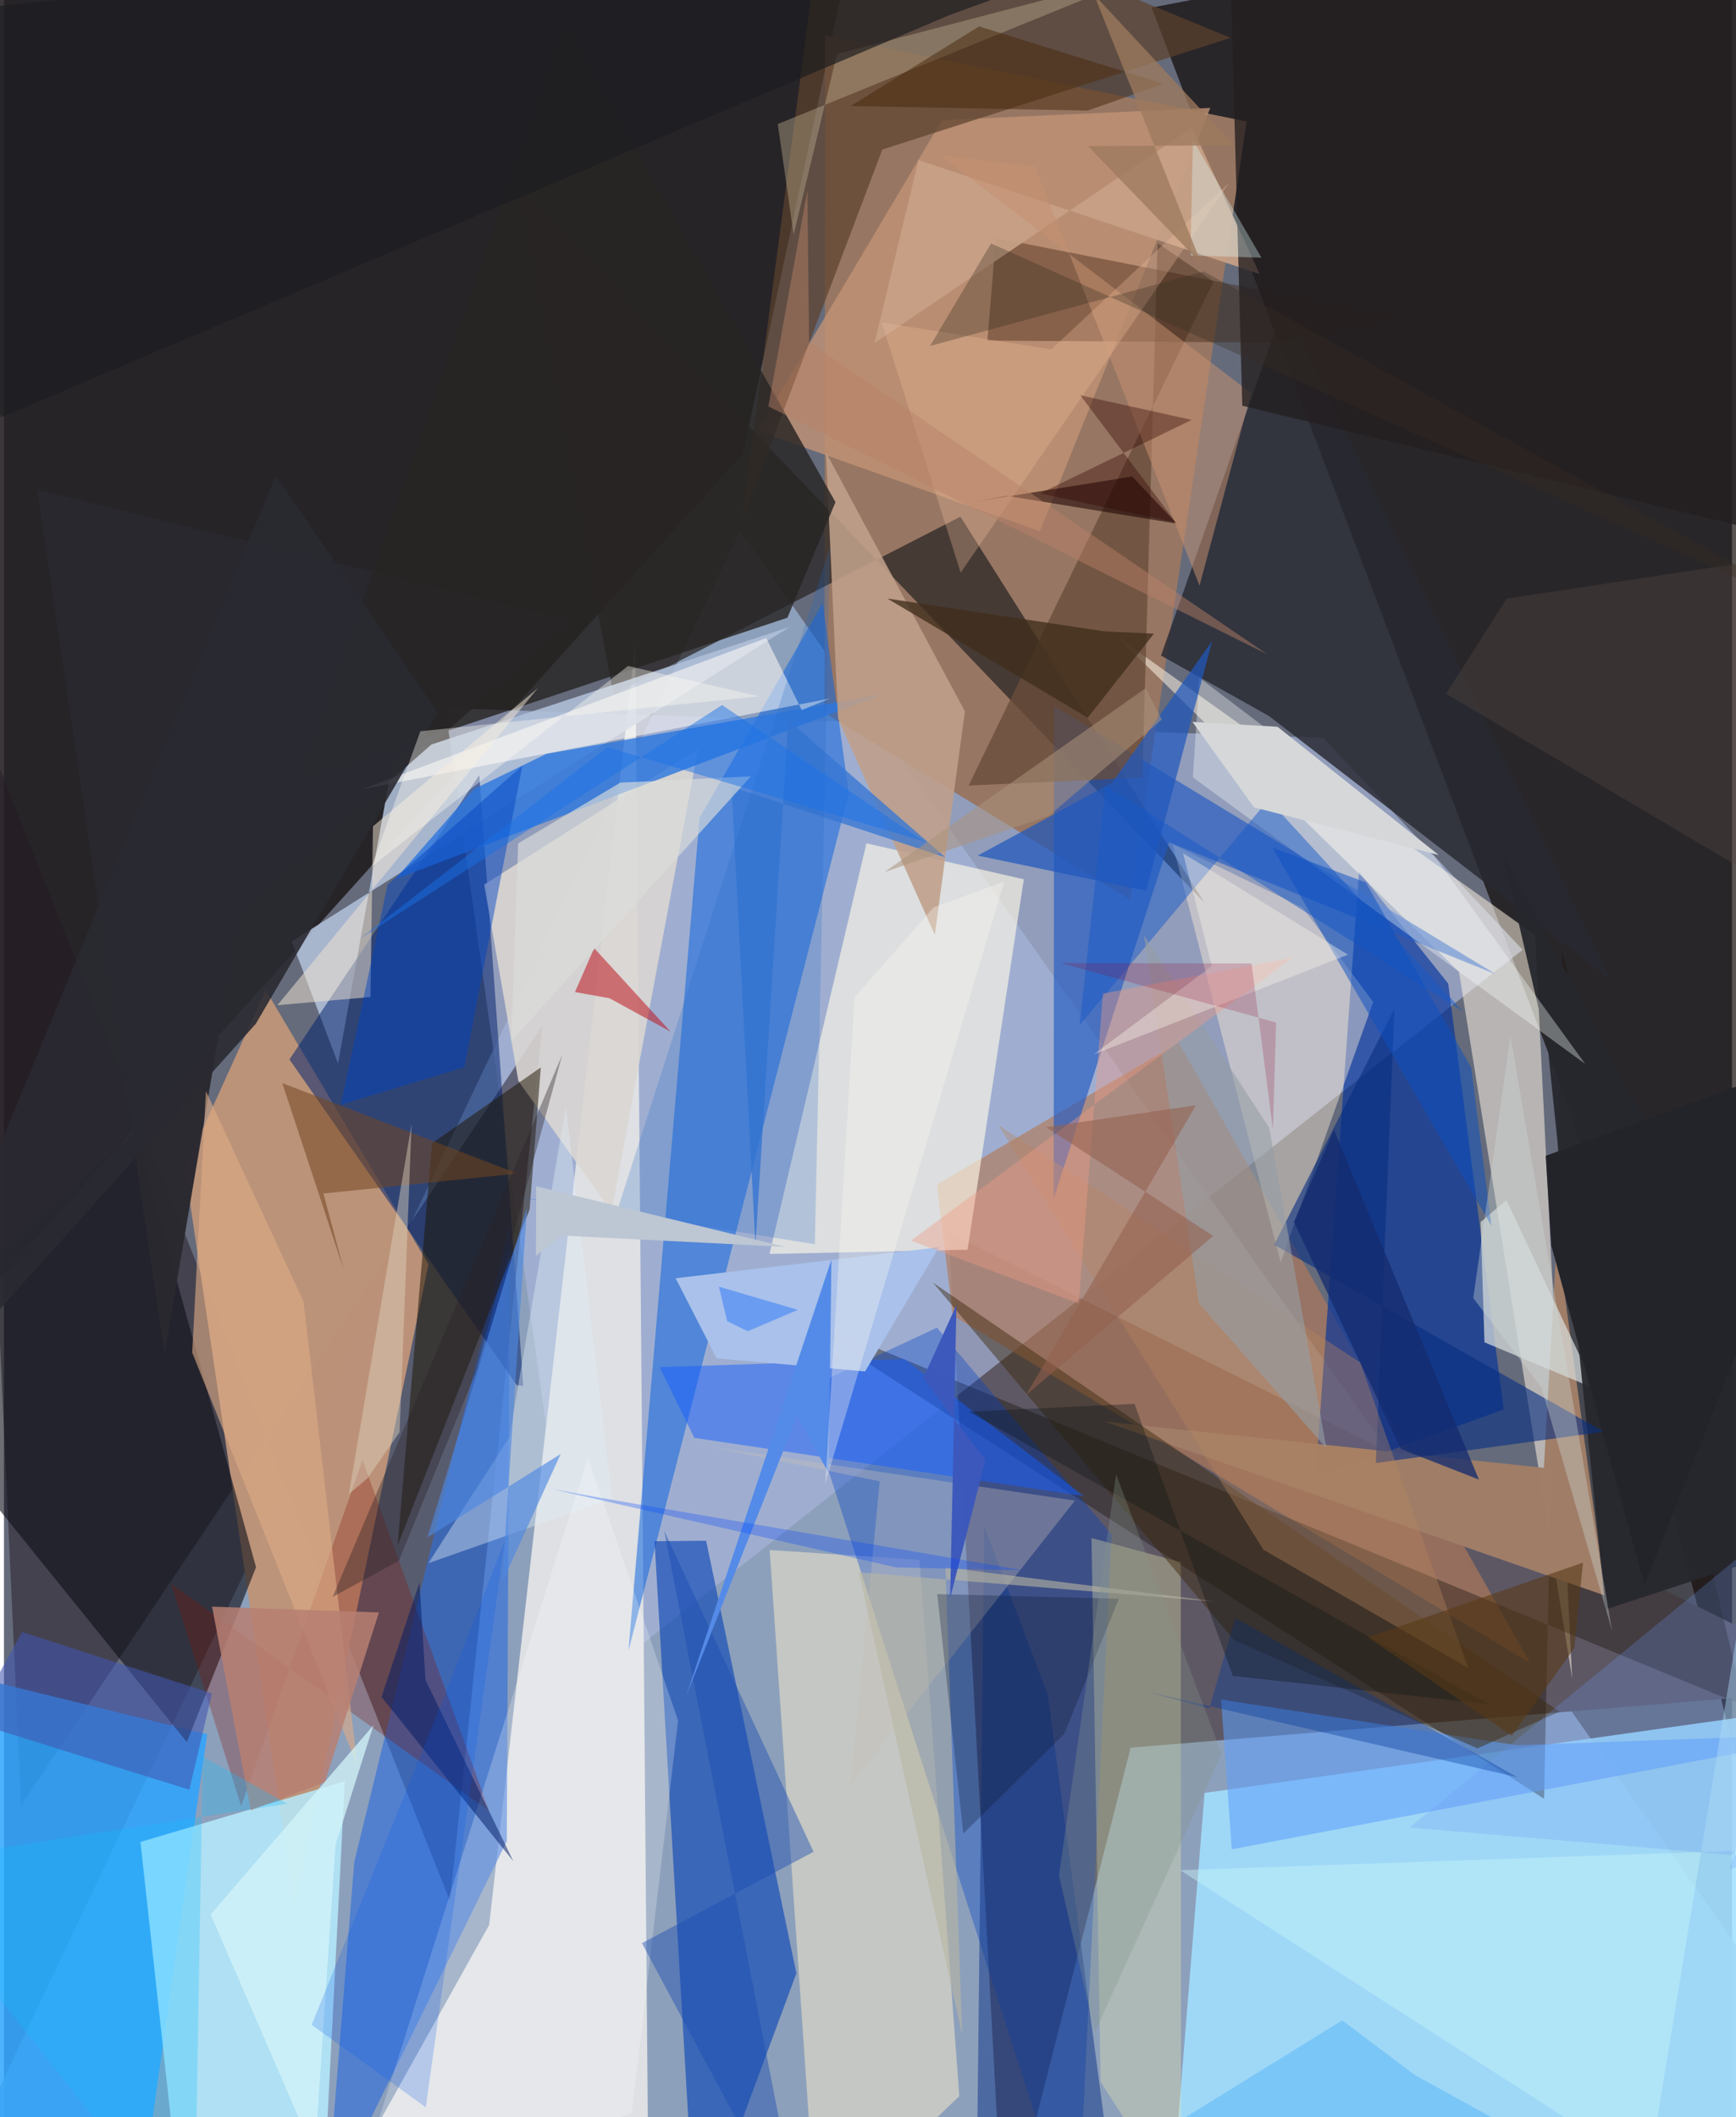 <svg xmlns="http://www.w3.org/2000/svg" width="228" height="278" viewBox="0 0 836 1024"><path fill="#656b7b" d="M0 0h836v1024H0z"/><path fill="#95aac8" fill-opacity=".835" d="M356.08 256.859L-38.447 1086l174.572-57.506 761.875-2.57z"/><path fill="#1e1a1c" fill-opacity=".867" d="M414.163-45.461l-56.557 264.656L-62 685.046V-62z"/><path fill="#0f0805" fill-opacity=".69" d="M759.227 541.121L555.202 3.668 897.619-62 898 1086z"/><path fill="#5e5865" fill-opacity=".996" d="M898 816.226l-352.934 29.06L483.703 1086l-26.602-489.876z"/><path fill="#a8b5d9" fill-opacity=".675" d="M213.503 342.507l66.78 475.095L734.69 459.394l-96.466-102.546z"/><path fill="#a2e0ff" fill-opacity=".878" d="M898 822.458v213.437L563.212 1086l17.626-218.82z"/><path fill="#dfe1e4" fill-opacity=".98" d="M305.38 312.05l6.626 773.95h-163.72l86.433-154.968z"/><path fill="#221822" fill-opacity=".498" d="M215.75 919.294l44.775-423.235L8.314 873.14l-24.607-537.41z"/><path fill="#be9479" fill-opacity=".973" d="M205.385 611.503L140.68 923.016 87.557 565.09l39.055-86.258z"/><path fill="#977663" fill-opacity=".992" d="M544.89 435.122l-147.934-90.36.27-327.556 203.958 41.568z"/><path fill="#2ba4ff" fill-opacity=".831" d="M63.11 1086l-115.92-77.324L-62 799.5l160.305 39.308z"/><path fill="#b27a59" fill-opacity=".651" d="M738.392 804.434L568.328 504.26l-116.965 68.656 7.597 63.311z"/><path fill="#282523" fill-opacity=".725" d="M462.717 249.906l118.047 186.713-332.22-347.217 46.323 246.633z"/><path fill="#282932" fill-opacity=".827" d="M611.948 346.278L777.12 473.68 619.348 147.338l-59.602 169.734z"/><path fill="#b0c0d9" fill-opacity=".875" d="M161.614 514.35L188.4 366.114l191.63-62.838-240.799 152.04z"/><path fill="#1166df" fill-opacity=".549" d="M408.708 383.706l-12.6-92.042-59.585 103.924-34.421 402.898z"/><path fill="#00309c" fill-opacity=".635" d="M698.698 475.752l-43.173-54.173-21.036 293.11 91.046-32.996z"/><path fill="#fff6e4" fill-opacity=".529" d="M703.901 470.011L538.187 307.698 740.7 452.265l17.962 359.574z"/><path fill="#0e47b7" fill-opacity=".635" d="M383.36 954.415l-43.662-209.213-24.957.241L334.628 1086z"/><path fill="#fff8e7" fill-opacity=".639" d="M466.169 604.444l-95.815 2.063 46.89-198.634 76.136 17.41z"/><path fill="#b6edff" fill-opacity=".824" d="M164.872 861.566L153.372 1086l-66.568-5.943-20.775-189.17z"/><path fill="#0e0f18" fill-opacity=".604" d="M-62 656.137L88.493 842.612l33.455-84.606-58.203-210.452z"/><path fill="#225ac1" fill-opacity=".651" d="M508 341.454l213.66 129.719-158.013-63.817-55.812 172.21z"/><path fill="#1a130c" fill-opacity=".392" d="M745.054 870.006l8.728-410.172 88.256 365.279-463.195-190.969z"/><path fill="#f0e8cb" fill-opacity=".549" d="M462.179 1013.787l-68.978 66.457-22.773-330.545 72.516 4.723z"/><path fill="#023fc6" fill-opacity=".353" d="M519.01 1086L386.453 672.464l64.893-30.308 84.531 100.002z"/><path fill="#306edb" fill-opacity=".631" d="M244.772 592.076l-75.325 308.577-13.433 167.708 87.24-177.843z"/><path fill="#00226e" fill-opacity=".522" d="M138.112 512.419l91.835-137.553 21.29 295.49-3.1-.326z"/><path fill="#c29274" fill-opacity=".8" d="M453.808 58.103l129.78-5.91-82.436 204.788-136.62-48.623z"/><path fill="#dbd6d2" fill-opacity=".886" d="M248.855 522.8l-16.517-94.944 103.497-65.707-41.967 223.893z"/><path fill="#2e77de" fill-opacity=".816" d="M425.678 335.66l-236.382 89.546 38.133-43.616 34.993-16.968z"/><path fill="#a07e68" fill-opacity=".996" d="M751.274 598.283l-6.293 111.641-212.665-22.367 242.496 84.24z"/><path fill="#5c422c" fill-opacity=".706" d="M424.928 72.322l168.43-54.015L398.519-62l-41.66 314.257z"/><path fill="#ffefd9" fill-opacity=".427" d="M617.618 610.553l-52.235-202.178 62.871 30.573 34.142 45.653z"/><path fill="#1f1502" fill-opacity=".514" d="M207.097 552.929l52.628-36.666-5.423 68.718-63.88 162.509z"/><path fill="#eeebae" fill-opacity=".333" d="M569.457 1067.643l-38.942-60.806-4.399-262.954 43.183 11.679z"/><path fill="#694c3b" fill-opacity=".776" d="M558.108 117.567l-7.4 258.538-84.058 3.832 118.524-243.78z"/><path fill="#bfa08a" fill-opacity=".882" d="M464.873 344.029L450.331 452.12l-46.808-104.495-5.858-128.81z"/><path fill="#155fff" fill-opacity=".482" d="M522.62 723.66l-86.962-66.329-118.46 3.918L334 695.446z"/><path fill="#d7dddd" fill-opacity=".714" d="M714.374 591.045l1.854 58.192 53.682 22.523-43.08-91.35z"/><path fill="#3e2313" fill-opacity=".408" d="M615.621 165.703l-139.852-.961 4.066-49.644 197.054 38.729z"/><path fill="#2a2930" fill-opacity=".969" d="M77.699 654.929L16.21 237.016l258.925 63.07L113.893 441.67z"/><path fill="#5d9efc" fill-opacity=".549" d="M731.83 844.124l-143-22.113 5.126 72.441 294.396-56.008z"/><path fill="#851103" fill-opacity=".275" d="M173.478 706.169l-58.722 167.453-33.868-107.648 153.88 109.944z"/><path fill="#fffcf7" fill-opacity=".549" d="M368.758 308.567l17.202 34.884 13.52-5.572-226.185 43.826z"/><path fill="#272524" fill-opacity=".824" d="M402.27 242.862l-23.221 55.89-236.186 78.655L271.67 12.164z"/><path fill="#3c280d" fill-opacity=".459" d="M449.4 620.329L594.859 793.07l117.998 52.565 39.664-17.757z"/><path fill="#153a8a" fill-opacity=".537" d="M470.248 1086l3.968-347.756 30.844 81.727 29.935 226.002z"/><path fill="#26282e" fill-opacity=".945" d="M746.908 507.09l27.947 271.304L898 738.05 724.629 411.458z"/><path fill="#fbfffd" fill-opacity=".341" d="M575.18 375.998l189.782 138.58-72.939-100.462-113.759-86.35z"/><path fill="#092e82" fill-opacity=".612" d="M672.692 487.92l-58.197 114.116 159.422 90.437-110.24 15.117z"/><path fill="#c8bfb9" fill-opacity=".353" d="M423.652 716.461L409.693 863.18l108.42-137.4-175.115-25.8z"/><path fill="#c7a086" fill-opacity=".941" d="M607.468 132.545l-165.056-55.14-21.268 88.528 153.735-104.32z"/><path fill="#a9c1ea" fill-opacity=".992" d="M452.301 603.255l-35.71 60.056-71.785-6.323-19.884-38.744z"/><path fill="#deab86" fill-opacity=".608" d="M170.965 854.172l-26.013-224.597-47.235-101.822-6.65 126.423z"/><path fill="#2158bd" fill-opacity=".722" d="M536.17 378.496l48.352-68.536-31.935 120.888-81.524-17.036z"/><path fill="#b6865d" fill-opacity=".369" d="M609.293 749.562l99.05 57.185-52.226-147.752-175.079-114.862z"/><path fill="#4156b1" fill-opacity=".573" d="M8.762 789.356l-24.054 43.535L89.68 865.62l10.965-46.6z"/><path fill="#bb0c18" fill-opacity=".518" d="M276.246 479.816l16.698 2.996 29.555 16.17-36.987-40.417z"/><path fill="#f2e6d4" fill-opacity=".506" d="M258.32 332.789l-79.797 66.867-1.222 82.559-45.027 3.968z"/><path fill="#e0ecf5" fill-opacity=".404" d="M244.49 695.124l-39.191 60.95 88.97-31.286-22.42-189.53z"/><path fill="#175ac8" fill-opacity=".486" d="M611.745 386.772l94.201 102.57-172.934-109.34-12.644 115.838z"/><path fill="#190000" fill-opacity=".553" d="M485.106 239.797l-16.345 3.02 77.034-12.335 21.55 22.772z"/><path fill="#bbaa8b" fill-opacity=".431" d="M403 26.143l-20.97 87.309-7.679-53.454 180.442-73.497z"/><path fill="#3777d4" fill-opacity=".78" d="M351.958 380.516l11.586 221.612 15.885-253.832 75.992 66.384z"/><path fill="#0042c1" fill-opacity=".471" d="M250.78 370.35l-27.994 145.794-59.81 18.194 22.613-106.522z"/><path fill="#c69271" fill-opacity=".525" d="M578.38 283.265l24.994-93.073L453.19 75.232l45.523 5.122z"/><path fill="#734520" fill-opacity=".537" d="M134.652 523.846l29.712 90.188-9.807-36.777 93.843-9.643z"/><path fill="#231e20" fill-opacity=".776" d="M898 268.395l-298.929-72.163-5.53-202.682 294.766-8.505z"/><path fill="#c7f3f8" fill-opacity=".427" d="M898 893.056l-328.997 11.493L795.65 1050.23l56.997-346.998z"/><path fill="#6c9bf2" fill-opacity=".243" d="M834.76 904.107l19.223-5.422-174.032-14.745L898 704.967z"/><path fill="#1d1c1f" fill-opacity=".686" d="M457.734 7.168L648.085-62-62 8.801l60.617 193.057z"/><path fill="#fbffff" fill-opacity=".235" d="M282.558 704.907l-115.525 365.41 136.673-48.27 22.435-189.862z"/><path fill="#b9b7a2" fill-opacity=".592" d="M413.649 760.453l49.906 223.69-8.088-226.1 131.176 16.655z"/><path fill="#b77f72" fill-opacity=".851" d="M119.398 875.54l-18.728-98.455 80.718 2.806-26.167 82.181z"/><path fill="#3f2d1b" fill-opacity=".776" d="M556.319 306.48l-32.027 40.665-96.926-57.65 104.961 15.869z"/><path fill="#0b1b33" fill-opacity=".294" d="M464.113 886.846l-12.63-115.84 87.885 2.23-26.448 65.458z"/><path fill="#184ab0" fill-opacity=".431" d="M391.655 895.645l-83.013 44.198L386.91 1086l-67.545-345.724z"/><path fill="#48270a" fill-opacity=".498" d="M471.747 12.771l89.26 27.74L524.27 53.5l-114.629-2.235z"/><path fill="#2367c4" fill-opacity=".224" d="M295.82 588.261l-50.914-10.233 147.386 23.78 7.325-337.342z"/><path fill="#001b64" fill-opacity=".506" d="M246.396 900.166l-42.459-87.618-2.89-47.274-18.39 55.496z"/><path fill="#959ea5" fill-opacity=".596" d="M612.108 545.521l-60.652-93.289 26.64 178.248 61.654 69.956z"/><path fill="#f0bf9f" fill-opacity=".306" d="M506.712 168.983l-82.088-13.008 38.202 120.991L592.928 88.203z"/><path fill="#f09a85" fill-opacity=".396" d="M531.649 480.565l91.566-17.346-184.382 136.835 81.105 30.357z"/><path fill="#d3f4f9" fill-opacity=".757" d="M178.77 834.417l-18.362 57.742-10.03 150.042-50.372-116.232z"/><path fill="#16bcff" fill-opacity=".282" d="M137.13 872.397l-190.48 29.279L92.124 1086l4.043-236.393z"/><path fill="#558be8" fill-opacity=".996" d="M400.313 609.213l-70.41 211.438 53.786-135.782 15.297 27.602z"/><path fill="#00399b" fill-opacity=".365" d="M732.184 859.615l-136.53-77.068-12.53 43.776-30.064-8.104z"/><path fill="#52b3f7" fill-opacity=".471" d="M471.427 1086l175.97-108.828 35.081 26.401L832.058 1086z"/><path fill="#ded2be" fill-opacity=".459" d="M191.394 692.697l5.805-148.991-30.336 178.942 9.009-7.666z"/><path fill="#564843" fill-opacity=".353" d="M896.289 263.87l-169.35 25.703-29.25 45.978L898 453.847z"/><path fill="#4e88e3" fill-opacity=".635" d="M240.976 765.425l12.072-181.541-48.148 159.69 64.418-40.337z"/><path fill="#2a2a32" fill-opacity=".894" d="M121.805 495.224L-62 700.095 131.489 229.92l78.447 114.761z"/><path fill="#0d50c0" fill-opacity=".514" d="M613.596 409.894l106.012 183.005-9.796-76.552-51.027-89.555z"/><path fill="#0058ed" fill-opacity=".212" d="M148.854 979.355l64.015-158.362 29.432-75.835-38.23 274.082z"/><path fill="#fffcf2" fill-opacity=".38" d="M301.93 322.102l63.032 14.66-163.52 16.922-23.583 65.398z"/><path fill="#d5d7d9" d="M604.757 390.488l89.373 23.082-78.001-62.057-41.178-2.36z"/><path fill="#fefbf2" fill-opacity=".337" d="M449.716 438.907l34.184-12.51-86.58 291.224 14.166-235.286z"/><path fill="#94604f" fill-opacity=".565" d="M494.443 674.74l90.565-76.94-80.87-52.622 72.54-10.62z"/><path fill="#23242a" d="M793.61 766.707L898 503.787l-152.133 55.237 2.692 43.437z"/><path fill="#320600" fill-opacity=".373" d="M566.949 252.694l-46.226-61.517 53.84 11.92-73.327 35.573z"/><path fill="#cedad5" fill-opacity=".365" d="M743.814 671.186l34.198 117.771-49.218-288.001-17.986 126.895z"/><path fill="#e0fdff" fill-opacity=".337" d="M574.208 113.114l.99-45.391 33.146 56.921-34.197-1.077z"/><path fill="#292126" fill-opacity=".373" d="M228.212 663.899l-37.188 91.02-31.993 17.426 111.062-262.206z"/><path fill="#bdc6d3" d="M257.378 607.478l.067-33.722 120.524 29.308-108.272-5.484z"/><path fill="#dcdfdc" fill-opacity=".647" d="M248.75 407.916l49.411-29.37 63.203-3.077L245.5 503.436z"/><path fill="#0d1419" fill-opacity=".349" d="M594.454 810.563l-47.52-131.588-80.187 3.8L718.41 824.317z"/><path fill="#b88267" fill-opacity=".467" d="M369.783 196.563L388.67 92.161l.844 73.342 221.694 150.995z"/><path fill="#1b72e7" fill-opacity=".475" d="M291.917 361.391l153.274 45.595-97.8-65.99L172.158 454.04z"/><path fill="#fbf5ec" fill-opacity=".384" d="M650.213 461.749l-122.976 48.205 57.096-42.691-13.94-54.56z"/><path fill="#573916" fill-opacity=".584" d="M729.465 839.505L659.86 791.94l104.044-36.158-4.214 41.291z"/><path fill="#3c58bc" fill-opacity=".98" d="M444.701 666.594l16.095-35.416-3.062 141.765 17.1-66.706z"/><path fill="#142c6f" fill-opacity=".765" d="M624.043 590.993l19.388-44.574 70.113 169.204-37.614-14.739z"/><path fill="#86948c" fill-opacity=".31" d="M527.698 982.948l-17.313-75.914 27.642-193.947L589.1 848.21z"/><path fill="#0549fe" fill-opacity=".298" d="M431.667 758.11l61.78 1.431-205.745-35.246-22.996-4.205z"/><path fill="#3f83f5" fill-opacity=".584" d="M359.805 643.856l-9.913-4.82-4-16.71 38.135 11.213z"/><path fill="#ab927d" fill-opacity=".541" d="M552.318 332.846l-126.36 88.946 79.591-27.278 54.56-46.453z"/><path fill="#900a36" fill-opacity=".216" d="M511.212 465.799l92.331.186 10.34 80.428 1.563-51.863z"/><path fill="#9d7a5d" fill-opacity=".765" d="M524.426 70.667l70.735-.364-67.885-73.046 52.048 130.327z"/><path fill="#382d21" fill-opacity=".318" d="M580.498 131.326l-132.49 36.018 29.527-49.6L898 306.405z"/></svg>
